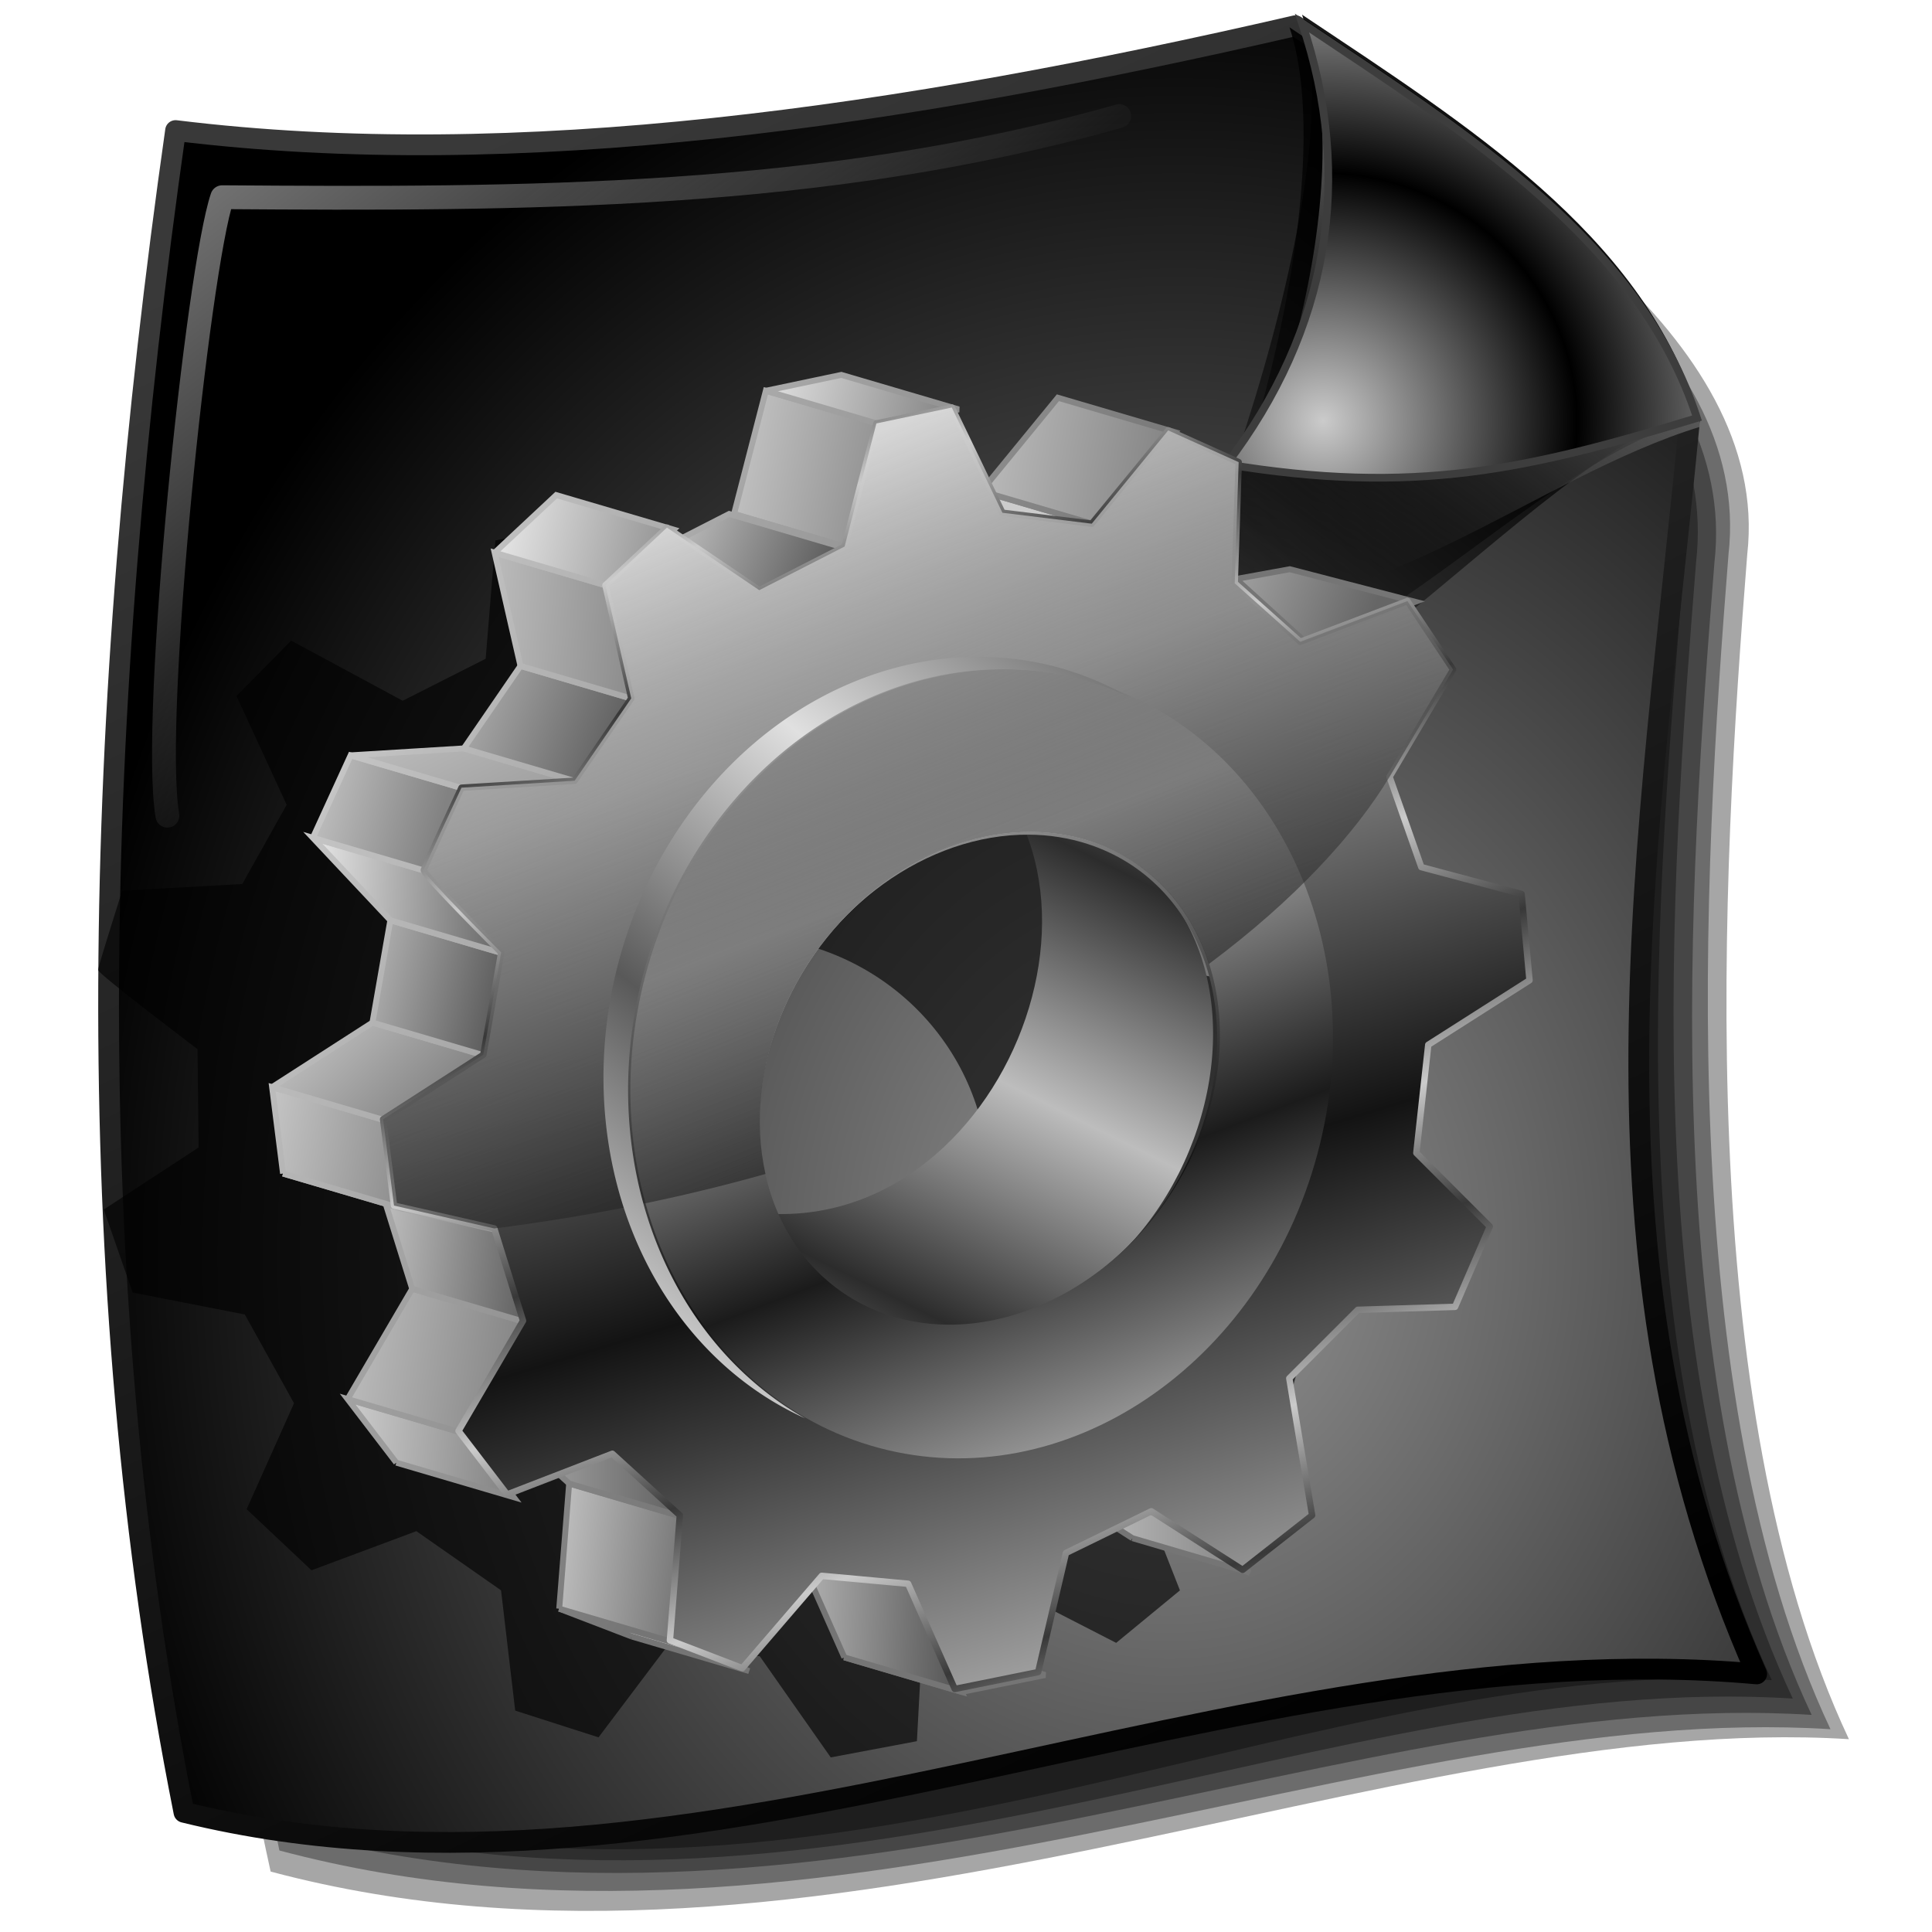 <?xml version="1.0" encoding="UTF-8" standalone="no"?>
<!-- Created with Inkscape (http://www.inkscape.org/) -->

<svg
   xmlns:dc="http://purl.org/dc/elements/1.1/"
   xmlns:cc="http://creativecommons.org/ns#"
   xmlns:rdf="http://www.w3.org/1999/02/22-rdf-syntax-ns#"
   xmlns:svg="http://www.w3.org/2000/svg"
   xmlns="http://www.w3.org/2000/svg"
   xmlns:xlink="http://www.w3.org/1999/xlink"
   xmlns:sodipodi="http://sodipodi.sourceforge.net/DTD/sodipodi-0.dtd"
   xmlns:inkscape="http://www.inkscape.org/namespaces/inkscape"
   width="255"
   height="255"
   viewBox="0 0 67.469 67.469"
   version="1.1"
   id="svg8"
   inkscape:version="0.92.5 (2060ec1f9f, 2020-04-08)"
   sodipodi:docname="application-x-iso9660-appimage.svg">
  <defs
     id="defs2">
    <linearGradient
       id="linearGradient1067">
      <stop
         stop-opacity="1"
         stop-color="#cbcbcb"
         id="stop1063"
         style="stop-color:#969696;stop-opacity:1" />
      <stop
         stop-opacity="1"
         stop-color="#000000"
         offset="1"
         id="stop1065" />
    </linearGradient>
    <linearGradient
       inkscape:collect="always"
       id="linearGradient988">
      <stop
         style="stop-color:#ffffff;stop-opacity:0.545"
         offset="0"
         id="stop984" />
      <stop
         style="stop-color:#ffffff;stop-opacity:0;"
         offset="1"
         id="stop986" />
    </linearGradient>
    <clipPath
       clipPathUnits="userSpaceOnUse"
       id="clipPath2059">
      <path
         d="m -10.1,231.685 c 3.559,2.506 4.832,-0.585 2.965,-3.064 -3.182,-4.225 -6.444,-9.84 -12.355,-15.913 -2.595,-2.669 -11.861,-7.808 -11.861,-7.808 0,0 -0.115,-2.188 -0.099,-3.064 0.011,-0.582 -0.566,-0.564 -0.89,-0.297 -0.782,0.645 -2.471,2.57 -2.471,2.57 l -1.68,-0.099 -1.087,-1.581 c -0.297,-0.411 -0.636,-0.346 -0.89,0 -0.545,1.85 -0.879,3.885 -3.459,3.954 l 4.448,3.954 c 7.766,1.553 15.579,5.585 20.262,14.332 0,0 4.526,5.194 7.116,7.018 z"
         id="path2061"
         sodipodi:nodetypes="csscsscccccccs"
         inkscape:connector-curvature="0"
         stroke-dasharray="none"
         stroke-opacity="1"
         fill="#ffffff"
         fill-rule="evenodd"
         stroke="none"
         stroke-linejoin="miter"
         fill-opacity="1"
         stroke-linecap="butt"
         stroke-width="0.048"
         stroke-miterlimit="4" />
    </clipPath>
    <clipPath
       id="clipPath2059-5"
       clipPathUnits="userSpaceOnUse">
      <path
         stroke-miterlimit="4"
         stroke-width="0.048"
         stroke-linecap="butt"
         fill-opacity="1"
         stroke-linejoin="miter"
         stroke="none"
         fill-rule="evenodd"
         fill="#ffffff"
         stroke-opacity="1"
         stroke-dasharray="none"
         inkscape:connector-curvature="0"
         sodipodi:nodetypes="csscsscccccccs"
         id="path2061-3"
         d="m -10.1,231.685 c 3.559,2.506 4.832,-0.585 2.965,-3.064 -3.182,-4.225 -6.444,-9.84 -12.355,-15.913 -2.595,-2.669 -11.861,-7.808 -11.861,-7.808 0,0 -0.115,-2.188 -0.099,-3.064 0.011,-0.582 -0.566,-0.564 -0.89,-0.297 -0.782,0.645 -2.471,2.57 -2.471,2.57 l -1.68,-0.099 -1.087,-1.581 c -0.297,-0.411 -0.636,-0.346 -0.89,0 -0.545,1.85 -0.879,3.885 -3.459,3.954 l 4.448,3.954 c 7.766,1.553 15.579,5.585 20.262,14.332 0,0 4.526,5.194 7.116,7.018 z" />
    </clipPath>
    <clipPath
       id="clipPath">
      <path
         fill-opacity="0.95"
         stroke="none"
         fill="#1b1b1b"
         sodipodi:nodetypes="csssscc"
         inkscape:connector-curvature="0"
         id="rect5264"
         d="m -515.73,435.564 v 5.838 c 0,9.743 -7.844,17.587 -17.587,17.587 h -135.051 c -9.743,0 -17.587,-7.844 -17.587,-17.587 v -5.838 z" />
    </clipPath>
    <clipPath
       clipPathUnits="userSpaceOnUse"
       id="clipPath2059-7">
      <path
         d="m -10.1,231.685 c 3.559,2.506 4.832,-0.585 2.965,-3.064 -3.182,-4.225 -6.444,-9.84 -12.355,-15.913 -2.595,-2.669 -11.861,-7.808 -11.861,-7.808 0,0 -0.115,-2.188 -0.099,-3.064 0.011,-0.582 -0.566,-0.564 -0.89,-0.297 -0.782,0.645 -2.471,2.57 -2.471,2.57 l -1.68,-0.099 -1.087,-1.581 c -0.297,-0.411 -0.636,-0.346 -0.89,0 -0.545,1.85 -0.879,3.885 -3.459,3.954 l 4.448,3.954 c 7.766,1.553 15.579,5.585 20.262,14.332 0,0 4.526,5.194 7.116,7.018 z"
         id="path2061-5"
         sodipodi:nodetypes="csscsscccccccs"
         inkscape:connector-curvature="0"
         stroke-dasharray="none"
         stroke-opacity="1"
         fill="#ffffff"
         fill-rule="evenodd"
         stroke="none"
         stroke-linejoin="miter"
         fill-opacity="1"
         stroke-linecap="butt"
         stroke-width="0.048"
         stroke-miterlimit="4" />
    </clipPath>
    <clipPath
       clipPathUnits="userSpaceOnUse"
       id="clipPath1162">
      <path
         stroke-miterlimit="4"
         stroke-width="0.071"
         stroke-linecap="round"
         fill-opacity="0.347"
         stroke-linejoin="round"
         stroke="none"
         fill="#000000"
         stroke-opacity="1"
         stroke-dasharray="none"
         inkscape:connector-curvature="0"
         d="m -65.65,239.846 c -9.358,0 -16.952,7.594 -16.952,16.952 0,9.358 7.594,16.941 16.952,16.941 0.292,0 0.579,-0.008 0.868,-0.022 2.123,-0.108 4.148,-0.606 5.995,-1.424 l 2.67,3.971 c -0.226,0.495 -0.245,0.964 -0.011,1.313 l 15.673,23.326 c 0.495,0.737 1.944,0.632 3.248,-0.245 1.304,-0.876 1.964,-2.177 1.468,-2.914 L -51.423,274.417 c -0.233,-0.347 -0.683,-0.499 -1.224,-0.478 l -2.558,-3.804 c 3.96,-3.1 6.507,-7.92 6.507,-13.337 0,-9.358 -7.594,-16.952 -16.952,-16.952 z m 0,2.581 c 7.929,0 14.371,6.442 14.371,14.371 0,7.929 -6.442,14.36 -14.371,14.36 -7.929,0 -14.349,-6.431 -14.349,-14.36 0,-0.248 -0.001,-0.489 0.011,-0.734 0.384,-7.586 6.657,-13.637 14.338,-13.637 z"
         id="path1164" />
    </clipPath>
    <linearGradient
       inkscape:collect="always"
       id="linearGradient4348">
      <stop
         id="stop4350"
         stop-color="#1b1b1b"
         stop-opacity="1" />
      <stop
         offset="1"
         id="stop4352"
         stop-color="#cbcbcb"
         stop-opacity="1" />
    </linearGradient>
    <linearGradient
       id="linearGradient4342"
       inkscape:collect="always">
      <stop
         id="stop4344"
         stop-color="#131313"
         stop-opacity="1" />
      <stop
         id="stop4346"
         offset="1"
         stop-color="#b9b9b9"
         stop-opacity="1" />
    </linearGradient>
    <linearGradient
       id="linearGradient4336"
       inkscape:collect="always">
      <stop
         id="stop4338"
         stop-color="#000000"
         stop-opacity="0.469" />
      <stop
         id="stop4340"
         offset="1"
         stop-color="#d7d7d7"
         stop-opacity="1" />
    </linearGradient>
    <linearGradient
       id="linearGradient4366"
       inkscape:collect="always">
      <stop
         stop-opacity="1"
         stop-color="#c6c6c6"
         id="stop4368" />
      <stop
         stop-opacity="1"
         stop-color="#757575"
         id="stop4370"
         offset="1" />
    </linearGradient>
    <linearGradient
       inkscape:collect="always"
       id="linearGradient4328">
      <stop
         stop-opacity="1"
         stop-color="#e7e7e7"
         id="stop4330" />
      <stop
         stop-opacity="1"
         stop-color="#666666"
         offset="1"
         id="stop4332" />
    </linearGradient>
    <linearGradient
       inkscape:collect="always"
       id="linearGradient4322">
      <stop
         stop-opacity="1"
         stop-color="#e7e7e7"
         id="stop4324" />
      <stop
         stop-opacity="1"
         stop-color="#545454"
         offset="1"
         id="stop4326" />
    </linearGradient>
    <linearGradient
       inkscape:collect="always"
       id="linearGradient4316">
      <stop
         stop-opacity="1"
         stop-color="#e7e7e7"
         id="stop4318" />
      <stop
         stop-opacity="1"
         stop-color="#707070"
         offset="1"
         id="stop4320" />
    </linearGradient>
    <linearGradient
       inkscape:collect="always"
       id="linearGradient4310">
      <stop
         stop-opacity="1"
         stop-color="#e7e7e7"
         id="stop4312" />
      <stop
         stop-opacity="1"
         stop-color="#5d5d5d"
         offset="1"
         id="stop4314" />
    </linearGradient>
    <linearGradient
       inkscape:collect="always"
       id="linearGradient4304">
      <stop
         stop-opacity="1"
         stop-color="#e7e7e7"
         id="stop4306" />
      <stop
         stop-opacity="1"
         stop-color="#5e5e5e"
         offset="1"
         id="stop4308" />
    </linearGradient>
    <linearGradient
       inkscape:collect="always"
       id="linearGradient5266">
      <stop
         stop-opacity="1"
         stop-color="#595959"
         id="stop5268" />
      <stop
         stop-opacity="1"
         stop-color="#e0e0e0"
         offset="1"
         id="stop5270" />
    </linearGradient>
    <linearGradient
       id="linearGradient4989"
       inkscape:collect="always">
      <stop
         stop-opacity="1"
         stop-color="#2c2c2c"
         id="stop4991" />
      <stop
         stop-opacity="1"
         stop-color="#bdbdbd"
         id="stop4993"
         offset="1" />
    </linearGradient>
    <linearGradient
       id="linearGradient4950"
       inkscape:collect="always">
      <stop
         stop-opacity="1"
         stop-color="#383838"
         id="stop4952" />
      <stop
         stop-opacity="1"
         stop-color="#cbcbcb"
         id="stop4954"
         offset="1" />
    </linearGradient>
    <linearGradient
       id="linearGradient4740"
       inkscape:collect="always">
      <stop
         stop-opacity="1"
         stop-color="#e7e7e7"
         id="stop4742" />
      <stop
         stop-opacity="1"
         stop-color="#828282"
         id="stop4744"
         offset="1" />
    </linearGradient>
    <linearGradient
       inkscape:collect="always"
       xlink:href="#linearGradient4328"
       id="linearGradient2187"
       gradientUnits="userSpaceOnUse"
       x1="490.47"
       y1="81.68"
       x2="526.73"
       y2="96.12" />
    <linearGradient
       inkscape:collect="always"
       xlink:href="#linearGradient4366"
       id="linearGradient2189"
       gradientUnits="userSpaceOnUse"
       x1="402.24"
       y1="104.7"
       x2="474.58"
       y2="138.96" />
    <linearGradient
       inkscape:collect="always"
       xlink:href="#linearGradient4304"
       id="linearGradient2191"
       gradientUnits="userSpaceOnUse"
       x1="433.98"
       y1="78.27"
       x2="459.36"
       y2="88.9" />
    <linearGradient
       inkscape:collect="always"
       xlink:href="#linearGradient4366"
       id="linearGradient2193"
       gradientUnits="userSpaceOnUse"
       x1="402.24"
       y1="104.7"
       x2="474.58"
       y2="138.96" />
    <linearGradient
       inkscape:collect="always"
       xlink:href="#linearGradient4740"
       id="linearGradient2195"
       gradientUnits="userSpaceOnUse"
       x1="435.13"
       y1="71.935"
       x2="471.35"
       y2="79.61" />
    <linearGradient
       inkscape:collect="always"
       xlink:href="#linearGradient4366"
       id="linearGradient2197"
       gradientUnits="userSpaceOnUse"
       x1="402.24"
       y1="104.7"
       x2="474.58"
       y2="138.96" />
    <linearGradient
       inkscape:collect="always"
       xlink:href="#linearGradient4740"
       id="linearGradient2199"
       gradientUnits="userSpaceOnUse"
       x1="451.42"
       y1="62.1"
       x2="476.08"
       y2="67.69" />
    <linearGradient
       inkscape:collect="always"
       xlink:href="#linearGradient4366"
       id="linearGradient2201"
       gradientUnits="userSpaceOnUse"
       x1="402.24"
       y1="104.7"
       x2="474.58"
       y2="138.96" />
    <linearGradient
       inkscape:collect="always"
       xlink:href="#linearGradient4366"
       id="linearGradient2203"
       gradientUnits="userSpaceOnUse"
       x1="402.24"
       y1="104.7"
       x2="474.58"
       y2="138.96" />
    <linearGradient
       inkscape:collect="always"
       xlink:href="#linearGradient4740"
       id="linearGradient2205"
       gradientUnits="userSpaceOnUse"
       x1="461.27"
       y1="68.02"
       x2="503.07"
       y2="75.34" />
    <linearGradient
       inkscape:collect="always"
       xlink:href="#linearGradient4366"
       id="linearGradient2207"
       gradientUnits="userSpaceOnUse"
       x1="402.24"
       y1="104.7"
       x2="474.58"
       y2="138.96" />
    <linearGradient
       inkscape:collect="always"
       xlink:href="#linearGradient4740"
       id="linearGradient2209"
       gradientUnits="userSpaceOnUse"
       x1="478.22"
       y1="207.13"
       x2="512.27"
       y2="207.63" />
    <linearGradient
       inkscape:collect="always"
       xlink:href="#linearGradient4366"
       id="linearGradient2211"
       gradientUnits="userSpaceOnUse"
       x1="402.24"
       y1="104.7"
       x2="474.58"
       y2="138.96" />
    <linearGradient
       inkscape:collect="always"
       xlink:href="#linearGradient4366"
       id="linearGradient2213"
       gradientUnits="userSpaceOnUse"
       x1="402.24"
       y1="104.7"
       x2="474.58"
       y2="138.96" />
    <linearGradient
       inkscape:collect="always"
       xlink:href="#linearGradient4322"
       id="linearGradient2215"
       gradientUnits="userSpaceOnUse"
       x1="444.95"
       y1="218.06"
       x2="476.53"
       y2="219.54" />
    <linearGradient
       inkscape:collect="always"
       xlink:href="#linearGradient4366"
       id="linearGradient2217"
       gradientUnits="userSpaceOnUse"
       x1="402.24"
       y1="104.7"
       x2="474.58"
       y2="138.96" />
    <linearGradient
       inkscape:collect="always"
       xlink:href="#linearGradient4366"
       id="linearGradient2219"
       gradientUnits="userSpaceOnUse"
       x1="402.24"
       y1="104.7"
       x2="474.58"
       y2="138.96" />
    <linearGradient
       inkscape:collect="always"
       xlink:href="#linearGradient4316"
       id="linearGradient2221"
       gradientUnits="userSpaceOnUse"
       x1="417.17"
       y1="210.45"
       x2="443.16"
       y2="213.66" />
    <linearGradient
       inkscape:collect="always"
       xlink:href="#linearGradient4366"
       id="linearGradient2223"
       gradientUnits="userSpaceOnUse"
       x1="402.24"
       y1="104.7"
       x2="474.58"
       y2="138.96" />
    <linearGradient
       inkscape:collect="always"
       xlink:href="#linearGradient4304"
       id="linearGradient2225"
       gradientUnits="userSpaceOnUse"
       x1="404.28"
       y1="200.49"
       x2="442.28"
       y2="200.65" />
    <linearGradient
       inkscape:collect="always"
       xlink:href="#linearGradient4366"
       id="linearGradient2227"
       gradientUnits="userSpaceOnUse"
       x1="402.24"
       y1="104.7"
       x2="474.58"
       y2="138.96" />
    <linearGradient
       inkscape:collect="always"
       xlink:href="#linearGradient4740"
       id="linearGradient2229"
       gradientUnits="userSpaceOnUse"
       x1="392.6"
       y1="195.64"
       x2="420.89"
       y2="197.93" />
    <linearGradient
       inkscape:collect="always"
       xlink:href="#linearGradient4366"
       id="linearGradient2231"
       gradientUnits="userSpaceOnUse"
       x1="402.24"
       y1="104.7"
       x2="474.58"
       y2="138.96" />
    <linearGradient
       inkscape:collect="always"
       xlink:href="#linearGradient4740"
       id="linearGradient2233"
       gradientUnits="userSpaceOnUse"
       x1="383.97"
       y1="181.27"
       x2="422.81"
       y2="187.13" />
    <linearGradient
       inkscape:collect="always"
       xlink:href="#linearGradient4366"
       id="linearGradient2235"
       gradientUnits="userSpaceOnUse"
       x1="402.24"
       y1="104.7"
       x2="474.58"
       y2="138.96" />
    <linearGradient
       inkscape:collect="always"
       xlink:href="#linearGradient4304"
       id="linearGradient2237"
       gradientUnits="userSpaceOnUse"
       x1="395.59"
       y1="173.62"
       x2="423.31"
       y2="176.74" />
    <linearGradient
       inkscape:collect="always"
       xlink:href="#linearGradient4366"
       id="linearGradient2239"
       gradientUnits="userSpaceOnUse"
       x1="402.24"
       y1="104.7"
       x2="474.58"
       y2="138.96" />
    <linearGradient
       inkscape:collect="always"
       xlink:href="#linearGradient4366"
       id="linearGradient2241"
       gradientUnits="userSpaceOnUse"
       x1="402.24"
       y1="104.7"
       x2="474.58"
       y2="138.96" />
    <linearGradient
       inkscape:collect="always"
       xlink:href="#linearGradient4740"
       id="linearGradient2243"
       gradientUnits="userSpaceOnUse"
       x1="378.84"
       y1="155.09"
       x2="411.67"
       y2="161.08" />
    <linearGradient
       inkscape:collect="always"
       xlink:href="#linearGradient4366"
       id="linearGradient2245"
       gradientUnits="userSpaceOnUse"
       x1="402.24"
       y1="104.7"
       x2="474.58"
       y2="138.96" />
    <linearGradient
       inkscape:collect="always"
       xlink:href="#linearGradient4740"
       id="linearGradient2247"
       gradientUnits="userSpaceOnUse"
       x1="387.37"
       y1="136.49"
       x2="408.72"
       y2="158.6" />
    <linearGradient
       inkscape:collect="always"
       xlink:href="#linearGradient4366"
       id="linearGradient2249"
       gradientUnits="userSpaceOnUse"
       x1="402.24"
       y1="104.7"
       x2="474.58"
       y2="138.96" />
    <linearGradient
       inkscape:collect="always"
       xlink:href="#linearGradient4304"
       id="linearGradient2251"
       gradientUnits="userSpaceOnUse"
       x1="391.81"
       y1="137.77"
       x2="418.13"
       y2="143.88" />
    <linearGradient
       inkscape:collect="always"
       xlink:href="#linearGradient4366"
       id="linearGradient2253"
       gradientUnits="userSpaceOnUse"
       x1="402.24"
       y1="104.7"
       x2="474.58"
       y2="138.96" />
    <linearGradient
       inkscape:collect="always"
       xlink:href="#linearGradient4310"
       id="linearGradient2255"
       gradientUnits="userSpaceOnUse"
       x1="395.64"
       y1="129.35"
       x2="421.33"
       y2="130.68" />
    <linearGradient
       inkscape:collect="always"
       xlink:href="#linearGradient4366"
       id="linearGradient2257"
       gradientUnits="userSpaceOnUse"
       x1="402.24"
       y1="104.7"
       x2="474.58"
       y2="138.96" />
    <linearGradient
       inkscape:collect="always"
       xlink:href="#linearGradient4740"
       id="linearGradient2259"
       gradientUnits="userSpaceOnUse"
       x1="386.12"
       y1="115.13"
       x2="411.32"
       y2="121.52" />
    <linearGradient
       inkscape:collect="always"
       xlink:href="#linearGradient4366"
       id="linearGradient2261"
       gradientUnits="userSpaceOnUse"
       x1="402.24"
       y1="104.7"
       x2="474.58"
       y2="138.96" />
    <linearGradient
       inkscape:collect="always"
       xlink:href="#linearGradient4740"
       id="linearGradient2263"
       gradientUnits="userSpaceOnUse"
       x1="402.33"
       y1="86.49"
       x2="424.41"
       y2="133.09" />
    <linearGradient
       inkscape:collect="always"
       xlink:href="#linearGradient4366"
       id="linearGradient2265"
       gradientUnits="userSpaceOnUse"
       x1="402.24"
       y1="104.7"
       x2="474.58"
       y2="138.96" />
    <linearGradient
       inkscape:collect="always"
       xlink:href="#linearGradient4304"
       id="linearGradient2267"
       gradientUnits="userSpaceOnUse"
       x1="399.8"
       y1="100.94"
       x2="432.91"
       y2="113.57" />
    <linearGradient
       inkscape:collect="always"
       xlink:href="#linearGradient4366"
       id="linearGradient2269"
       gradientUnits="userSpaceOnUse"
       x1="402.24"
       y1="104.7"
       x2="474.58"
       y2="138.96" />
    <linearGradient
       inkscape:collect="always"
       xlink:href="#linearGradient4740"
       id="linearGradient2271"
       gradientUnits="userSpaceOnUse"
       x1="400.74"
       y1="93.54"
       x2="439.88"
       y2="96.7" />
    <linearGradient
       inkscape:collect="always"
       xlink:href="#linearGradient4366"
       id="linearGradient2273"
       gradientUnits="userSpaceOnUse"
       x1="402.24"
       y1="104.7"
       x2="474.58"
       y2="138.96" />
    <linearGradient
       inkscape:collect="always"
       xlink:href="#linearGradient4740"
       id="linearGradient2275"
       gradientUnits="userSpaceOnUse"
       x1="418.36"
       y1="85.22"
       x2="443.36"
       y2="90.97" />
    <linearGradient
       inkscape:collect="always"
       xlink:href="#linearGradient4366"
       id="linearGradient2277"
       gradientUnits="userSpaceOnUse"
       x1="402.24"
       y1="104.7"
       x2="474.58"
       y2="138.96" />
    <linearGradient
       inkscape:collect="always"
       xlink:href="#linearGradient4366"
       id="linearGradient2279"
       gradientUnits="userSpaceOnUse"
       x1="402.24"
       y1="104.7"
       x2="474.58"
       y2="138.96" />
    <linearGradient
       inkscape:collect="always"
       xlink:href="#linearGradient4366"
       id="linearGradient2281"
       gradientUnits="userSpaceOnUse"
       x1="402.24"
       y1="104.7"
       x2="474.58"
       y2="138.96" />
    <linearGradient
       inkscape:collect="always"
       xlink:href="#linearGradient4342"
       id="linearGradient2283"
       gradientUnits="userSpaceOnUse"
       gradientTransform="matrix(0.281,0,0,0.281,-109.613,224.043)"
       x1="322.65"
       y1="168.81"
       x2="303.55"
       y2="106.5"
       spreadMethod="reflect" />
    <linearGradient
       inkscape:collect="always"
       xlink:href="#linearGradient4950"
       id="linearGradient2285"
       gradientUnits="userSpaceOnUse"
       gradientTransform="matrix(0.281,0,0,0.281,-109.613,224.043)"
       x1="276.69"
       y1="103.38"
       x2="271.01"
       y2="88.66"
       spreadMethod="reflect" />
    <linearGradient
       inkscape:collect="always"
       xlink:href="#linearGradient4348"
       id="linearGradient2287"
       gradientUnits="userSpaceOnUse"
       gradientTransform="matrix(0.271,0.073,-0.073,0.271,-109.613,224.043)"
       x1="352.57"
       y1="78.71"
       x2="327.44"
       y2="44.15"
       spreadMethod="reflect" />
    <linearGradient
       inkscape:collect="always"
       xlink:href="#linearGradient4336"
       id="linearGradient2289"
       gradientUnits="userSpaceOnUse"
       gradientTransform="matrix(0.281,0,0,0.281,-109.613,224.043)"
       x1="330.67"
       y1="157.89"
       x2="296.12"
       y2="73.32"
       spreadMethod="pad" />
    <linearGradient
       inkscape:collect="always"
       xlink:href="#linearGradient5266"
       id="linearGradient2291"
       gradientUnits="userSpaceOnUse"
       gradientTransform="matrix(0.281,0,0,0.281,-109.786,224.129)"
       x1="260.95"
       y1="141.94"
       x2="283.91"
       y2="112.49"
       spreadMethod="reflect" />
    <linearGradient
       inkscape:collect="always"
       xlink:href="#linearGradient4989"
       id="linearGradient2293"
       gradientUnits="userSpaceOnUse"
       gradientTransform="matrix(-1.061,0,0,-1.061,235.303,303.893)"
       x1="297.08"
       y1="180.45"
       x2="310.4"
       y2="153.63"
       spreadMethod="reflect" />
    <linearGradient
       id="linearGradient2812">
      <stop
         id="stop2814"
         stop-color="#000000"
         stop-opacity="1" />
      <stop
         id="stop2816"
         offset="1"
         stop-color="#393939"
         stop-opacity="1" />
    </linearGradient>
    <linearGradient
       id="linearGradient2804">
      <stop
         id="stop2806"
         stop-color="#cbcbcb"
         stop-opacity="1" />
      <stop
         id="stop2808"
         offset="1"
         stop-color="#000000"
         stop-opacity="1" />
    </linearGradient>
    <linearGradient
       id="linearGradient2784"
       inkscape:collect="always">
      <stop
         id="stop2786"
         stop-color="#949494"
         stop-opacity="1" />
      <stop
         id="stop2788"
         offset="1"
         stop-color="black"
         stop-opacity="0" />
    </linearGradient>
    <linearGradient
       id="linearGradient2776">
      <stop
         id="stop2778"
         stop-color="#000000"
         stop-opacity="1" />
      <stop
         id="stop2780"
         offset="1"
         stop-color="black"
         stop-opacity="0" />
    </linearGradient>
    <linearGradient
       x2="158.17"
       gradientUnits="userSpaceOnUse"
       y2="114.14"
       x1="225.91"
       y1="39.616"
       id="linearGradient2798"
       xlink:href="#linearGradient2776"
       gradientTransform="translate(2.727,101.996)"
       inkscape:collect="always" />
    <linearGradient
       x2="168.54"
       gradientUnits="userSpaceOnUse"
       y2="98.26"
       x1="221.86"
       y1="33.28"
       id="linearGradient2800"
       xlink:href="#linearGradient2776"
       gradientTransform="translate(1.091,103.632)"
       inkscape:collect="always" />
    <linearGradient
       x2="180.22"
       gradientUnits="userSpaceOnUse"
       y2="192.7"
       x1="222.65"
       y1="133.47"
       id="linearGradient2802"
       xlink:href="#linearGradient2784"
       inkscape:collect="always" />
    <radialGradient
       gradientUnits="userSpaceOnUse"
       r="31.04"
       id="radialGradient2851"
       xlink:href="#linearGradient2804"
       spreadMethod="reflect"
       gradientTransform="matrix(1.059,0.077,-0.075,1.034,-1.027,-17.312)"
       inkscape:collect="always"
       cy="163.68"
       cx="188.7"
       fy="163.68"
       fx="188.7" />
    <radialGradient
       gradientUnits="userSpaceOnUse"
       r="107.67"
       id="radialGradient5472"
       xlink:href="#linearGradient1067"
       gradientTransform="matrix(0.012,-0.42,0.364,0.011,-20.022,339.504)"
       inkscape:collect="always"
       cy="162.09"
       cx="162.27"
       fy="162.09"
       fx="162.27" />
    <linearGradient
       x2="74.88"
       gradientUnits="userSpaceOnUse"
       y2="20.09"
       x1="176.83"
       y1="236.48"
       id="linearGradient5474"
       xlink:href="#linearGradient2812"
       gradientTransform="matrix(0.269,0,0,0.269,-2.655,228.595)"
       inkscape:collect="always" />
    <linearGradient
       inkscape:collect="always"
       xlink:href="#linearGradient988"
       id="linearGradient990"
       x1="4.224"
       y1="233.043"
       x2="18.302"
       y2="251.004"
       gradientUnits="userSpaceOnUse"
       gradientTransform="matrix(1.015,0,0,1.015,-0.051,-3.421)" />
    <filter
       inkscape:collect="always"
       style="color-interpolation-filters:sRGB"
       id="filter1226"
       x="-0.024"
       width="1.048"
       y="-0.024"
       height="1.048">
      <feGaussianBlur
         inkscape:collect="always"
         stdDeviation="0.421"
         id="feGaussianBlur1228" />
    </filter>
    <filter
       inkscape:collect="always"
       style="color-interpolation-filters:sRGB"
       id="filter1238"
       x="-0.013"
       width="1.025"
       y="-0.011"
       height="1.023">
      <feGaussianBlur
         inkscape:collect="always"
         stdDeviation="1.141"
         id="feGaussianBlur1240" />
    </filter>
  </defs>
  <sodipodi:namedview
     id="base"
     pagecolor="#ff0000"
     bordercolor="#666666"
     borderopacity="1.0"
     inkscape:pageopacity="0"
     inkscape:pageshadow="2"
     inkscape:zoom="3.5058824"
     inkscape:cx="127.5"
     inkscape:cy="127.5"
     inkscape:document-units="px"
     inkscape:current-layer="layer1"
     showgrid="false"
     inkscape:snap-to-guides="false"
     inkscape:snap-grids="false"
     inkscape:snap-others="false"
     inkscape:object-nodes="false"
     inkscape:snap-nodes="false"
     inkscape:snap-global="false"
     inkscape:window-width="1920"
     inkscape:window-height="1056"
     inkscape:window-x="0"
     inkscape:window-y="0"
     inkscape:window-maximized="1"
     units="px"
     showguides="false" />
  <g
     inkscape:label="Layer 1"
     inkscape:groupmode="layer"
     id="layer1"
     transform="translate(0,-229.531)">
    <g
       id="g941"
       transform="matrix(0.269,0,0.008,0.269,66.032,229.904)"
       style="fill:#000000;fill-opacity:0.35;filter:url(#filter1238)">
      <g
         id="g933"
         style="fill:#000000;fill-opacity:0.35">
        <path
           inkscape:connector-curvature="0"
           id="path2820"
           d="m -217.523,21.677 c -13.56,71.637 -11.802,158.12 0,219.906 70.239,18.88 146.211,-20.938 205.406,-17.187 -19.269,-43.748 -13.142,-112.358 -8.625,-153.812 4.071,-28.494 -32.073,-50.193 -51.5,-62.5 C -122.199,16.772 -174.634,26.276 -217.523,21.677 Z"
           sodipodi:nodetypes="cccccc"
           style="fill:#000000;fill-opacity:0.35;fill-rule:evenodd;stroke:none" />
        <path
           sodipodi:nodetypes="cccccc"
           d="m -216.002,24.72 c -12.138,72.585 -11.11,153.003 -0.304,214.125 70.239,18.88 142.638,-19.494 201.833,-15.744 C -33.742,179.353 -27.693,112.038 -23.176,70.584 -19.106,42.09 -53.727,22.217 -73.155,9.91 -123.112,18.598 -173.113,29.319 -216.002,24.72 Z"
           id="path920"
           inkscape:connector-curvature="0"
           style="fill:#000000;fill-opacity:0.35;fill-rule:evenodd;stroke:none" />
        <path
           inkscape:connector-curvature="0"
           id="path922"
           d="m -214.41,26.577 c -12.138,72.585 -11.375,148.759 -0.57,209.881 70.239,18.88 138.924,-18.964 198.119,-15.214 C -36.13,177.496 -29.55,113.099 -25.033,71.645 -20.963,43.151 -54.258,23.808 -73.685,11.501 -123.642,20.19 -171.521,31.176 -214.41,26.577 Z"
           sodipodi:nodetypes="cccccc"
           style="fill:#000000;fill-opacity:0.35;fill-rule:evenodd;stroke:none" />
        <path
           sodipodi:nodetypes="cccccc"
           d="m -213.084,28.699 c -12.138,72.585 -11.375,145.045 -0.57,206.167 70.239,18.88 135.211,-19.494 194.406,-15.744 C -38.517,175.374 -31.937,113.099 -27.42,71.645 -23.35,43.151 -54.523,26.195 -73.951,13.889 -123.908,22.577 -170.195,33.298 -213.084,28.699 Z"
           id="path924"
           inkscape:connector-curvature="0"
           style="fill:#000000;fill-opacity:0.35;fill-rule:evenodd;stroke:none" />
        <path
           inkscape:connector-curvature="0"
           id="path926"
           d="m -210.962,31.352 c -12.138,72.585 -12.702,141.066 -1.896,202.188 70.239,18.88 131.763,-20.556 190.957,-16.805 C -41.169,172.987 -33.529,113.365 -29.012,71.91 -24.941,43.416 -54.788,29.113 -74.216,16.806 -124.173,25.495 -168.073,35.95 -210.962,31.352 Z"
           sodipodi:nodetypes="cccccc"
           style="fill:#000000;fill-opacity:0.35;fill-rule:evenodd;stroke:none" />
      </g>
    </g>
    <path
       sodipodi:nodetypes="cccccc"
       inkscape:connector-curvature="0"
       id="path1873"
       d="m 6.132,234.09 c 11.916,1.466 25.246,-0.464 39.104,-3.661 5.792,3.867 11.768,7.624 13.767,13.767 -1.382,14.597 -4.125,29.194 2.343,43.791 -18.161,-1.632 -37.054,9.219 -54.922,4.833 -3.764,-18.93 -3.152,-38.631 -0.293,-58.73 z"
       stroke-miterlimit="4"
       style="fill:url(#radialGradient5472);fill-opacity:1;fill-rule:evenodd;stroke:url(#linearGradient5474);stroke-width:0.725;stroke-linecap:round;stroke-linejoin:round;stroke-miterlimit:4;stroke-dasharray:none;stroke-opacity:1" />
    <g
       id="g2792"
       transform="matrix(0.269,0,0,0.269,-3.974,199.45)">
      <path
         sodipodi:nodetypes="cccc"
         inkscape:connector-curvature="0"
         id="path2766"
         d="m 156.539,211.365 c 13.285,-17.449 34.021,-77.541 27.271,-97.632 21.569,14.403 43.827,28.392 51.27,51.27 -22.058,6.721 -54.135,50.394 -78.542,46.362 z"
         style="fill:url(#linearGradient2798);fill-opacity:1;fill-rule:evenodd;stroke:none" />
      <path
         sodipodi:nodetypes="cccc"
         inkscape:connector-curvature="0"
         id="path2764"
         d="m 162.538,201.548 c 13.285,-17.449 26.385,-66.087 19.636,-86.178 21.569,14.403 43.827,28.392 51.27,51.27 -22.058,6.721 -46.499,38.94 -70.906,34.908 z"
         style="fill:url(#linearGradient2800);fill-opacity:1;fill-rule:evenodd;stroke:none" />
      <path
         sodipodi:nodetypes="cccc"
         inkscape:connector-curvature="0"
         id="path1877"
         d="m 167.447,190.094 c 13.285,-17.449 23.658,-54.088 16.908,-74.179 21.569,14.403 43.827,28.392 51.27,51.27 -22.058,6.721 -43.771,26.941 -68.179,22.908 z"
         style="fill:url(#linearGradient2802);fill-opacity:1;fill-rule:evenodd;stroke:none" />
      <path
         sodipodi:nodetypes="cccc"
         inkscape:connector-curvature="0"
         id="path1875"
         d="m 173.993,172.095 c 13.285,-17.449 16.567,-37.179 9.818,-57.27 21.569,14.403 43.827,28.392 51.27,51.27 -22.058,6.721 -36.681,10.032 -61.088,6 z"
         style="fill:url(#radialGradient2851);fill-opacity:1;fill-rule:evenodd;stroke:#3d3d3d;stroke-width:1;stroke-linecap:butt;stroke-linejoin:miter;stroke-opacity:1" />
    </g>
    <path
       stroke-miterlimit="4"
       sodipodi:nodetypes="ccccccccccccccccccccccccccccccccccccccccccccccccccccccc"
       inkscape:connector-curvature="0"
       id="path1043"
       d="m 21.705,245.792 -2.679,0.526 -0.333,4.072 -2.855,1.445 -3.837,-2.069 -1.881,1.905 1.726,3.744 -1.527,2.725 -4.132,0.23 c 0,0 -0.822,2.595 -0.831,2.726 -0.01,0.131 3.423,2.726 3.423,2.726 l 0.038,3.382 -3.263,2.135 0.993,2.857 3.86,0.755 1.693,3.054 -1.631,3.645 2.231,2.102 3.609,-1.346 2.913,2.036 0.487,4.138 2.867,0.92 2.303,-3.054 3.244,0.263 2.442,3.481 2.965,-0.558 0.213,-3.941 2.869,-1.379 3.774,1.937 2.194,-1.806 -1.779,-4.532 2.063,-2.266 3.573,-0.098 0.734,-2.66 -3.215,-2.43 -0.299,-3.58 3.3,-2.135 -0.883,-2.857 -3.886,-0.886 -1.79,-2.989 1.615,-3.547 -2.155,-2.266 -3.682,1.346 -2.82,-1.937 -0.68,-4.006 -2.82,-1.051 -2.186,3.087 -3.375,-0.361 z m 5.763,14.133 c 0.757,0.004 1.512,0.109 2.244,0.311 4.474,1.231 7.157,5.74 5.992,10.069 -1.165,4.33 -5.736,6.842 -10.21,5.61 -4.474,-1.231 -7.157,-5.74 -5.992,-10.069 0.947,-3.522 4.205,-5.944 7.966,-5.921 z"
       style="fill:#000000;fill-opacity:0.627;fill-rule:evenodd;stroke:none;stroke-width:0;stroke-linecap:butt;stroke-linejoin:miter;stroke-miterlimit:4;stroke-dasharray:none;stroke-opacity:1;filter:url(#filter1226)"
       transform="matrix(1.015,0,0,1.015,-2.013,-1.61)" />
    <g
       id="g1061"
       transform="translate(58.111,-0.453)">
      <path
         id="path4987"
         transform="matrix(0.265,0,0,0.265,0,229.531)"
         d="m -88.498,104.012 c 19.356,23.008 -6.985,71.909 -43.674,53.715 l -4,-2.375 -0.584,1.105 27.117,16.102 c 41.071,20.366 69.181,-43.348 34.729,-60.695 z"
         style="fill:url(#linearGradient2293);fill-opacity:1;fill-rule:evenodd;stroke:none;stroke-width:0.974;stroke-linecap:butt;stroke-linejoin:miter;stroke-opacity:1"
         inkscape:connector-curvature="0" />
      <g
         transform="matrix(0.281,0,0,0.281,-158.405,224.936)"
         id="g4703"
         stroke-miterlimit="4"
         style="fill:#cccccc;fill-opacity:1;stroke:url(#linearGradient2281);stroke-width:0.734;stroke-miterlimit:4;stroke-dasharray:none;stroke-opacity:1">
        <path
           d="m 532.794,92.754 -13.563,5.061 -8.704,-7.895 6.68,-1.215 z"
           id="path4701"
           inkscape:connector-curvature="0"
           sodipodi:nodetypes="ccccc"
           stroke-miterlimit="4"
           style="fill:url(#linearGradient2187);fill-opacity:1;fill-rule:evenodd;stroke:url(#linearGradient2189);stroke-width:0.734;stroke-linecap:butt;stroke-linejoin:miter;stroke-miterlimit:4;stroke-dasharray:none;stroke-opacity:1" />
        <path
           inkscape:connector-curvature="0"
           d="m 436.92,87.27 14.592,4.292 10.617,-5.432 -14.592,-4.292 -10.617,5.432"
           id="path4591"
           stroke-miterlimit="4"
           style="fill:url(#linearGradient2191);fill-opacity:1;stroke:url(#linearGradient2193);stroke-width:0.734;stroke-miterlimit:4;stroke-dasharray:none;stroke-opacity:1" />
        <path
           inkscape:connector-curvature="0"
           d="m 448.144,81.838 14.592,4.292 3.951,-15.309 -14.592,-4.292 -3.951,15.309"
           id="path4497"
           stroke-miterlimit="4"
           style="fill:url(#linearGradient2195);fill-opacity:1;stroke:url(#linearGradient2197);stroke-width:0.734;stroke-miterlimit:4;stroke-dasharray:none;stroke-opacity:1" />
        <path
           inkscape:connector-curvature="0"
           d="m 452.095,66.529 14.592,4.292 9.383,-1.975 -14.592,-4.292 -9.383,1.975"
           id="path4499"
           stroke-miterlimit="4"
           style="fill:url(#linearGradient2199);fill-opacity:1;stroke:url(#linearGradient2201);stroke-width:0.734;stroke-miterlimit:4;stroke-dasharray:none;stroke-opacity:1" />
        <path
           inkscape:connector-curvature="0"
           d="m 467.774,77.64 14.592,4.292 11.111,1.358 -14.592,-4.292 -11.111,-1.358"
           id="path4503"
           stroke-miterlimit="4"
           style="fill:#cccccc;fill-opacity:1;stroke:url(#linearGradient2203);stroke-width:0.734;stroke-miterlimit:4;stroke-dasharray:none;stroke-opacity:1" />
        <path
           inkscape:connector-curvature="0"
           d="m 478.885,78.998 14.592,4.292 9.506,-11.605 -14.592,-4.292 -9.506,11.605"
           id="path4505"
           stroke-miterlimit="4"
           style="fill:url(#linearGradient2205);fill-opacity:1;stroke:url(#linearGradient2207);stroke-width:0.734;stroke-miterlimit:4;stroke-dasharray:none;stroke-opacity:1" />
        <path
           inkscape:connector-curvature="0"
           d="m 497.651,209.122 14.592,4.292 -11.358,-7.284 -14.592,-4.292 11.358,7.284"
           id="path4541"
           stroke-miterlimit="4"
           style="fill:url(#linearGradient2209);fill-opacity:1;stroke:url(#linearGradient2211);stroke-width:0.734;stroke-miterlimit:4;stroke-dasharray:none;stroke-opacity:1" />
        <path
           inkscape:connector-curvature="0"
           d="m 472.219,221.838 14.592,4.292 -10.37,2.099 -14.592,-4.292 10.37,-2.099"
           id="path4547"
           stroke-miterlimit="4"
           style="fill:#cccccc;fill-opacity:1;stroke:url(#linearGradient2213);stroke-width:0.734;stroke-miterlimit:4;stroke-dasharray:none;stroke-opacity:1" />
        <path
           inkscape:connector-curvature="0"
           d="m 461.848,223.937 14.592,4.292 -5.802,-13.086 -14.592,-4.292 5.802,13.086"
           id="path4549"
           stroke-miterlimit="4"
           style="fill:url(#linearGradient2215);fill-opacity:1;stroke:url(#linearGradient2217);stroke-width:0.734;stroke-miterlimit:4;stroke-dasharray:none;stroke-opacity:1" />
        <path
           inkscape:connector-curvature="0"
           d="m 435.428,221.344 14.592,4.292 -9.012,-3.457 -14.592,-4.292 9.012,3.457"
           id="path4555"
           stroke-miterlimit="4"
           style="fill:#cccccc;fill-opacity:1;stroke:url(#linearGradient2219);stroke-width:0.734;stroke-miterlimit:4;stroke-dasharray:none;stroke-opacity:1" />
        <path
           inkscape:connector-curvature="0"
           d="m 426.416,217.887 14.592,4.292 1.235,-15.556 -14.592,-4.292 -1.235,15.556"
           id="path4557"
           stroke-miterlimit="4"
           style="fill:url(#linearGradient2221);fill-opacity:1;stroke:url(#linearGradient2223);stroke-width:0.734;stroke-miterlimit:4;stroke-dasharray:none;stroke-opacity:1" />
        <path
           inkscape:connector-curvature="0"
           d="m 427.651,202.332 14.592,4.292 -8.395,-7.654 -14.592,-4.292 8.395,7.654"
           id="path4559"
           stroke-miterlimit="4"
           style="fill:url(#linearGradient2225);fill-opacity:1;stroke:url(#linearGradient2227);stroke-width:0.734;stroke-miterlimit:4;stroke-dasharray:none;stroke-opacity:1" />
        <path
           inkscape:connector-curvature="0"
           d="m 406.169,199.739 14.592,4.292 -6.049,-7.901 -14.592,-4.292 6.049,7.901"
           id="path4563"
           stroke-miterlimit="4"
           style="fill:url(#linearGradient2229);fill-opacity:1;stroke:url(#linearGradient2231);stroke-width:0.734;stroke-miterlimit:4;stroke-dasharray:none;stroke-opacity:1" />
        <path
           inkscape:connector-curvature="0"
           d="m 400.12,191.838 14.592,4.292 8.025,-13.704 -14.592,-4.292 -8.025,13.704"
           id="path4565"
           stroke-miterlimit="4"
           style="fill:url(#linearGradient2233);fill-opacity:1;stroke:url(#linearGradient2235);stroke-width:0.734;stroke-miterlimit:4;stroke-dasharray:none;stroke-opacity:1" />
        <path
           inkscape:connector-curvature="0"
           d="m 408.144,178.134 14.592,4.292 -3.58,-11.481 -14.592,-4.292 3.58,11.481"
           id="path4567"
           stroke-miterlimit="4"
           style="fill:url(#linearGradient2237);fill-opacity:1;stroke:url(#linearGradient2239);stroke-width:0.734;stroke-miterlimit:4;stroke-dasharray:none;stroke-opacity:1" />
        <path
           inkscape:connector-curvature="0"
           d="m 404.564,166.653 14.592,4.292 -12.469,-2.84 -14.592,-4.292 12.469,2.84"
           id="path4569"
           stroke-miterlimit="4"
           style="fill:#cccccc;fill-opacity:1;stroke:url(#linearGradient2241);stroke-width:0.734;stroke-miterlimit:4;stroke-dasharray:none;stroke-opacity:1" />
        <path
           inkscape:connector-curvature="0"
           d="m 392.095,163.813 14.592,4.292 -1.358,-10.741 -14.592,-4.292 1.358,10.741"
           id="path4571"
           stroke-miterlimit="4"
           style="fill:url(#linearGradient2243);fill-opacity:1;stroke:url(#linearGradient2245);stroke-width:0.734;stroke-miterlimit:4;stroke-dasharray:none;stroke-opacity:1" />
        <path
           inkscape:connector-curvature="0"
           d="m 390.737,153.072 14.592,4.292 12.469,-8.025 -14.592,-4.292 -12.469,8.025"
           id="path4573"
           stroke-miterlimit="4"
           style="fill:url(#linearGradient2247);fill-opacity:1;stroke:url(#linearGradient2249);stroke-width:0.734;stroke-miterlimit:4;stroke-dasharray:none;stroke-opacity:1" />
        <path
           inkscape:connector-curvature="0"
           d="m 403.206,145.048 14.592,4.292 2.222,-12.716 -14.592,-4.292 -2.222,12.716"
           id="path4575"
           stroke-miterlimit="4"
           style="fill:url(#linearGradient2251);fill-opacity:1;stroke:url(#linearGradient2253);stroke-width:0.734;stroke-miterlimit:4;stroke-dasharray:none;stroke-opacity:1" />
        <path
           inkscape:connector-curvature="0"
           d="m 405.428,132.332 14.592,4.292 -9.63,-10.247 -14.592,-4.292 9.63,10.247"
           id="path4577"
           stroke-miterlimit="4"
           style="fill:url(#linearGradient2255);fill-opacity:1;stroke:url(#linearGradient2257);stroke-width:0.734;stroke-miterlimit:4;stroke-dasharray:none;stroke-opacity:1" />
        <path
           inkscape:connector-curvature="0"
           d="m 395.799,122.085 14.592,4.292 4.691,-10.247 -14.592,-4.292 -4.691,10.247"
           id="path4579"
           stroke-miterlimit="4"
           style="fill:url(#linearGradient2259);fill-opacity:1;stroke:url(#linearGradient2261);stroke-width:0.734;stroke-miterlimit:4;stroke-dasharray:none;stroke-opacity:1" />
        <path
           inkscape:connector-curvature="0"
           d="m 400.49,111.838 14.592,4.292 14.074,-0.864 -14.592,-4.292 -14.074,0.864"
           id="path4581"
           stroke-miterlimit="4"
           style="fill:url(#linearGradient2263);fill-opacity:1;stroke:url(#linearGradient2265);stroke-width:0.734;stroke-miterlimit:4;stroke-dasharray:none;stroke-opacity:1" />
        <path
           inkscape:connector-curvature="0"
           d="m 414.564,110.974 14.592,4.292 7.037,-10.247 -14.592,-4.292 -7.037,10.247"
           id="path4583"
           stroke-miterlimit="4"
           style="fill:url(#linearGradient2267);fill-opacity:1;stroke:url(#linearGradient2269);stroke-width:0.734;stroke-miterlimit:4;stroke-dasharray:none;stroke-opacity:1" />
        <path
           inkscape:connector-curvature="0"
           d="m 421.601,100.727 14.592,4.292 -3.21,-14.074 -14.592,-4.292 3.21,14.074"
           id="path4585"
           stroke-miterlimit="4"
           style="fill:url(#linearGradient2271);fill-opacity:1;stroke:url(#linearGradient2273);stroke-width:0.734;stroke-miterlimit:4;stroke-dasharray:none;stroke-opacity:1" />
        <path
           inkscape:connector-curvature="0"
           d="m 418.391,86.653 14.592,4.292 7.654,-7.16 -14.592,-4.292 -7.654,7.16"
           id="path4587"
           stroke-miterlimit="4"
           style="fill:url(#linearGradient2275);fill-opacity:1;stroke:url(#linearGradient2277);stroke-width:0.734;stroke-miterlimit:4;stroke-dasharray:none;stroke-opacity:1" />
        <path
           inkscape:connector-curvature="0"
           d="m 448.144,81.838 14.592,4.292 v 0 l -14.592,-4.292 v 0"
           id="path4593"
           stroke-miterlimit="4"
           style="fill:#cccccc;fill-opacity:1;stroke:url(#linearGradient2279);stroke-width:0.734;stroke-miterlimit:4;stroke-dasharray:none;stroke-opacity:1" />
      </g>
      <path
         stroke-miterlimit="4"
         sodipodi:nodetypes="ccccccccccccccccccccccccccccccccccccccccccccccccccccccc"
         inkscape:connector-curvature="0"
         id="path3652"
         d="m -24.872,244.216 -2.635,0.555 -1.109,4.298 -2.981,1.526 -3.223,-2.184 -2.149,2.01 0.901,3.952 -1.976,2.877 -3.951,0.243 c 0,0 -1.283,2.739 -1.317,2.877 -0.035,0.139 2.704,2.877 2.704,2.877 l -0.624,3.57 -3.501,2.253 0.381,3.016 3.501,0.797 1.005,3.224 -2.253,3.847 1.699,2.218 3.674,-1.421 2.357,2.149 -0.347,4.368 2.53,0.971 2.773,-3.224 3.016,0.277 1.629,3.674 2.912,-0.589 0.97,-4.159 2.981,-1.456 3.189,2.045 2.426,-1.906 -0.797,-4.784 2.392,-2.392 3.397,-0.104 1.213,-2.808 -2.565,-2.565 0.416,-3.778 3.536,-2.253 -0.277,-3.016 -3.501,-0.936 -1.109,-3.155 2.218,-3.744 -1.595,-2.392 -3.744,1.421 -2.288,-2.045 0.138,-4.229 -2.461,-1.109 -2.669,3.258 -3.12,-0.381 z m 2.69,14.916 c 0.714,0.005 1.408,0.115 2.061,0.328 3.989,1.3 5.645,6.058 3.699,10.628 -1.946,4.57 -6.757,7.221 -10.745,5.922 -3.989,-1.3 -5.645,-6.058 -3.699,-10.628 1.583,-3.718 5.135,-6.274 8.685,-6.25 z"
         style="fill:url(#linearGradient2283);fill-opacity:1;fill-rule:evenodd;stroke:#000000;stroke-width:0;stroke-linecap:butt;stroke-linejoin:miter;stroke-miterlimit:4;stroke-dasharray:none;stroke-opacity:1" />
      <path
         inkscape:connector-curvature="0"
         id="path4948"
         d="m -28.615,249.069 1.109,-4.298 2.634,-0.555 1.768,3.674 3.12,0.381 2.669,-3.258 2.461,1.109 -0.139,4.229 2.288,2.045 3.744,-1.421 1.594,2.392 -2.218,3.744 1.109,3.154 3.501,0.936 0.277,3.016 -3.536,2.253 -0.416,3.778 2.565,2.565 -1.213,2.808 -3.397,0.104 -2.392,2.392 0.797,4.783 -2.426,1.906 -3.189,-2.045 -2.981,1.456 -0.971,4.16 -2.912,0.589 -1.629,-3.674 -3.016,-0.277 -2.773,3.224 -2.53,-0.971 0.347,-4.367 -2.357,-2.149 -3.674,1.421 -1.698,-2.218 2.253,-3.848 -1.005,-3.224 -3.501,-0.797 -0.381,-3.016 3.501,-2.253 0.624,-3.57 c 0,0 -2.738,-2.738 -2.704,-2.877 0.035,-0.139 1.317,-2.877 1.317,-2.877 l 3.952,-0.243 1.976,-2.877 -0.901,-3.952 2.149,-2.01 3.224,2.184 z"
         stroke-miterlimit="4"
         style="fill:none;fill-opacity:0.524;fill-rule:evenodd;stroke:url(#linearGradient2285);stroke-width:0.224;stroke-linecap:butt;stroke-linejoin:round;stroke-miterlimit:4;stroke-dasharray:none;stroke-opacity:1" />
      <path
         stroke-miterlimit="4"
         sodipodi:nodetypes="ccccccccsccc"
         inkscape:connector-curvature="0"
         id="ellipse4958"
         d="m -23.508,253.364 c -5.509,0.254 -10.437,4.601 -12.05,10.629 -1.982,7.41 1.662,14.821 8.139,16.554 6.477,1.733 13.335,-2.869 15.318,-10.278 1.982,-7.41 -1.662,-14.821 -8.139,-16.554 -1.06,-0.284 -2.16,-0.401 -3.268,-0.35 z m 1.423,5.672 c 0.714,0.005 1.408,0.115 2.061,0.328 3.989,1.3 5.645,6.058 3.699,10.628 -1.946,4.57 -6.757,7.221 -10.745,5.922 -3.989,-1.3 -5.645,-6.058 -3.699,-10.628 1.583,-3.718 5.135,-6.274 8.685,-6.25 z"
         style="opacity:1;fill:url(#linearGradient2287);fill-opacity:1;fill-rule:evenodd;stroke:none;stroke-width:0.129;stroke-linecap:round;stroke-linejoin:round;stroke-miterlimit:4;stroke-dasharray:none;stroke-dashoffset:0;stroke-opacity:0.753" />
      <path
         stroke-miterlimit="4"
         sodipodi:nodetypes="cccccccccccccccccccccccccccccc"
         inkscape:connector-curvature="0"
         id="path4935"
         d="m -24.872,244.216 -2.634,0.555 -1.109,4.298 -2.981,1.525 -3.224,-2.184 -2.149,2.01 0.902,3.952 -1.976,2.877 -3.952,0.243 c 0,0 -1.283,2.738 -1.317,2.877 -0.035,0.139 2.704,2.877 2.704,2.877 l -0.624,3.57 -3.501,2.254 0.381,3.015 3.501,0.798 c 3.436,-0.434 6.59,-1.09 9.472,-1.902 -0.405,-1.802 -0.191,-3.811 0.608,-5.694 1.583,-3.718 5.135,-6.274 8.685,-6.25 0.714,0.005 1.408,0.115 2.061,0.328 1.976,0.648 3.468,2.196 4.13,4.283 3.008,-2.242 5.109,-4.548 6.31,-6.537 l 2.218,-3.744 -1.594,-2.392 -3.744,1.422 -2.288,-2.045 0.138,-4.229 -2.461,-1.109 -2.669,3.258 -3.12,-0.382 z"
         style="fill:url(#linearGradient2289);fill-opacity:1;fill-rule:evenodd;stroke:none;stroke-width:0.026;stroke-linecap:butt;stroke-linejoin:miter;stroke-miterlimit:4;stroke-dasharray:none;stroke-opacity:1" />
      <path
         inkscape:connector-curvature="0"
         id="ellipse4960"
         d="m -24.455,252.933 a 12.14,13.888 14.978 0 0 -12.049,10.629 12.14,13.888 14.978 0 0 6.517,15.957 12.14,13.888 14.978 0 1 -5.656,-15.526 12.14,13.888 14.978 0 1 15.317,-10.278 12.14,13.888 14.978 0 1 1.622,0.597 12.14,13.888 14.978 0 0 -2.483,-1.028 12.14,13.888 14.978 0 0 -3.268,-0.35 z"
         stroke-miterlimit="4"
         style="opacity:1;fill:url(#linearGradient2291);fill-opacity:1;fill-rule:evenodd;stroke:none;stroke-width:0.129;stroke-linecap:round;stroke-linejoin:round;stroke-miterlimit:4;stroke-dasharray:none;stroke-dashoffset:0;stroke-opacity:0.753" />
    </g>
    <path
       style="fill:none;stroke:url(#linearGradient990);stroke-width:0.832;stroke-linecap:round;stroke-linejoin:round;stroke-miterlimit:4;stroke-dasharray:none;stroke-opacity:1"
       d="m 5.846,258.017 c -0.576,-3.421 1.065,-19.091 1.915,-21.599 10.51,0.074 21.016,0.088 31.326,-2.834"
       id="path982"
       inkscape:connector-curvature="0"
       sodipodi:nodetypes="ccc" />
  </g>
</svg>
